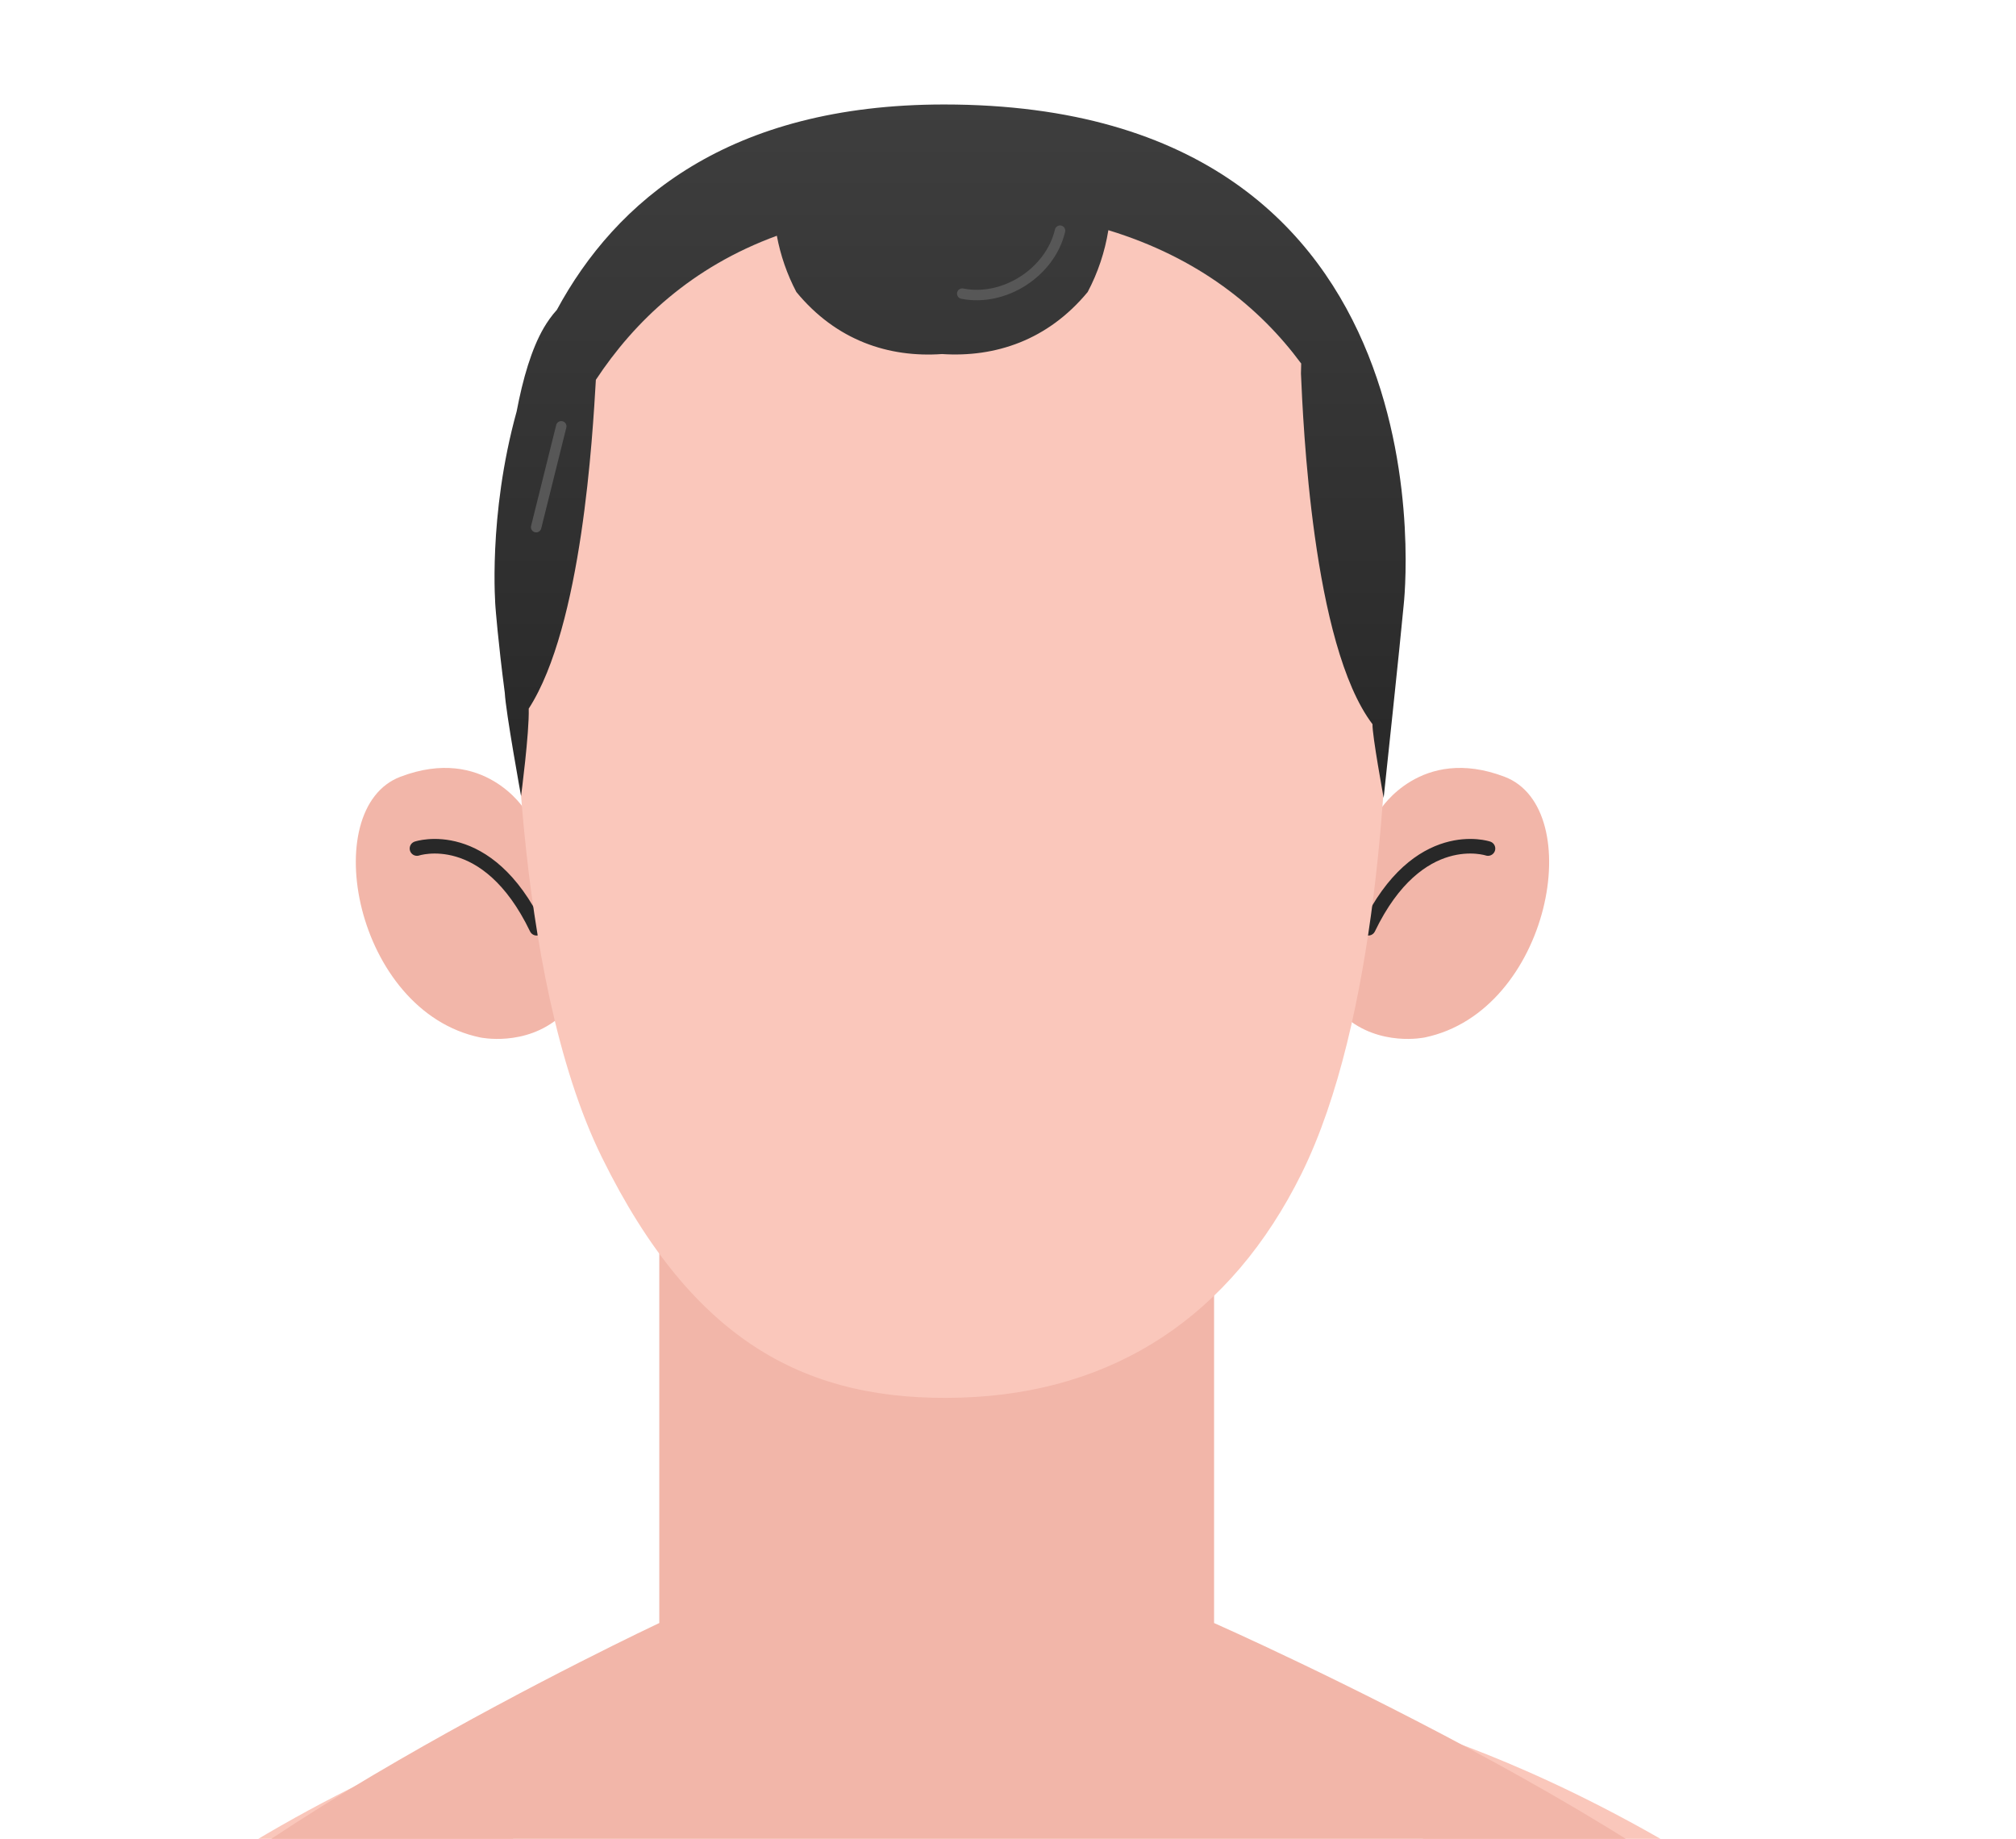 <svg width="193" height="176" viewBox="0 0 193 176" fill="none" xmlns="http://www.w3.org/2000/svg">
<g clip-path="url(#clip0_189_328)">
<path d="M207.972 221.978C207.727 221.577 207.483 221.11 207.216 220.732C176.479 175.672 133.376 164.841 133.376 164.841L148.01 221.978H207.972Z" fill="#FAC7BB"/>
<path d="M37.34 221.978L52.263 163.707C52.263 163.707 9.16 174.538 -21.577 219.598C-22.066 220.332 -22.533 221.155 -23 221.978H37.34Z" fill="#FAC7BB"/>
<path d="M176.678 221.978C176.678 221.978 179.992 200.048 176.612 193.91C167.982 178.208 116.228 155.344 116.228 155.344V103.434H63.117V155.344C63.117 155.344 15.165 177.874 7.448 192.753C4.089 199.248 8.115 222 8.115 222H176.678V221.978Z" fill="#F2B6A9"/>
<path d="M132.152 77.479C132.152 77.479 136.022 71.296 144.029 74.343C152.035 77.368 148.41 96.806 136.4 99.297C136.4 99.297 132.085 100.231 128.727 97.295C128.749 97.295 131.707 82.928 132.152 77.479Z" fill="#F2B6A9"/>
<path d="M142.45 81.215C142.45 81.215 135.755 78.969 130.996 88.844" stroke="#282828" stroke-width="1.397" stroke-miterlimit="10" stroke-linecap="round" stroke-linejoin="round"/>
<path d="M50.217 77.479C50.217 77.479 46.347 71.296 38.34 74.343C30.334 77.368 33.959 96.806 45.969 99.297C45.969 99.297 50.284 100.231 53.642 97.295C53.642 97.295 50.684 82.928 50.217 77.479Z" fill="#F2B6A9"/>
<path d="M39.919 81.215C39.919 81.215 46.614 78.969 51.373 88.844" stroke="#282828" stroke-width="1.397" stroke-miterlimit="10" stroke-linecap="round" stroke-linejoin="round"/>
<path d="M132.953 61.532C132.953 73.253 131.796 97.762 124.613 112.308C117.851 125.964 106.664 133.325 91.985 133.77C77.329 134.215 66.386 128.566 57.645 110.818C48.883 93.092 49.305 61.732 49.305 61.732C49.305 61.732 49.305 19.875 90.673 19.875C134.265 19.897 132.953 61.532 132.953 61.532Z" fill="#FAC7BB"/>
<path d="M90.384 10C69.722 10 58.935 19.252 53.308 29.661C52.819 30.195 52.374 30.84 52.063 31.373C50.884 33.397 50.061 36.222 49.461 39.38C46.681 49.411 47.437 58.151 47.437 58.151C47.437 58.151 47.681 61.399 48.326 66.314C48.415 68.138 49.883 76.189 49.883 76.189C49.883 76.189 50.684 70.117 50.617 67.826C55.733 59.908 56.733 41.627 57.045 36.355C60.759 30.729 66.23 25.546 74.37 22.566C74.726 24.457 75.349 26.258 76.239 27.948C80.064 32.597 85.09 34.243 90.184 33.887C95.277 34.22 100.303 32.575 104.129 27.948C105.107 26.102 105.774 24.101 106.108 22.032C114.715 24.657 120.587 29.416 124.568 34.799C124.568 35.11 124.546 35.421 124.546 35.755C124.746 40.225 125.613 61.71 131.396 69.316C131.351 70.317 132.463 76.367 132.463 76.367C132.463 76.367 134.109 60.954 134.376 57.951C134.376 57.929 140.003 10 90.384 10Z" fill="url(#paint0_linear_189_328)"/>
<path d="M51.329 50.456C52.13 47.231 52.93 44.029 53.731 40.803" stroke="#575757" stroke-miterlimit="10" stroke-linecap="round" stroke-linejoin="round"/>
<path d="M92.119 28.104C96.144 28.905 100.548 26.058 101.482 22.077" stroke="#575757" stroke-miterlimit="10" stroke-linecap="round" stroke-linejoin="round"/>
</g>
<defs>
<linearGradient id="paint0_linear_189_328" x1="90.956" y1="10" x2="90.956" y2="76.367" gradientUnits="userSpaceOnUse">
<stop stop-color="#3E3E3E"/>
<stop offset="1" stop-color="#282828"/>
</linearGradient>
<clipPath id="clip0_189_328">
<rect width="193" height="176" fill="white"/>
</clipPath>
</defs>
</svg>
